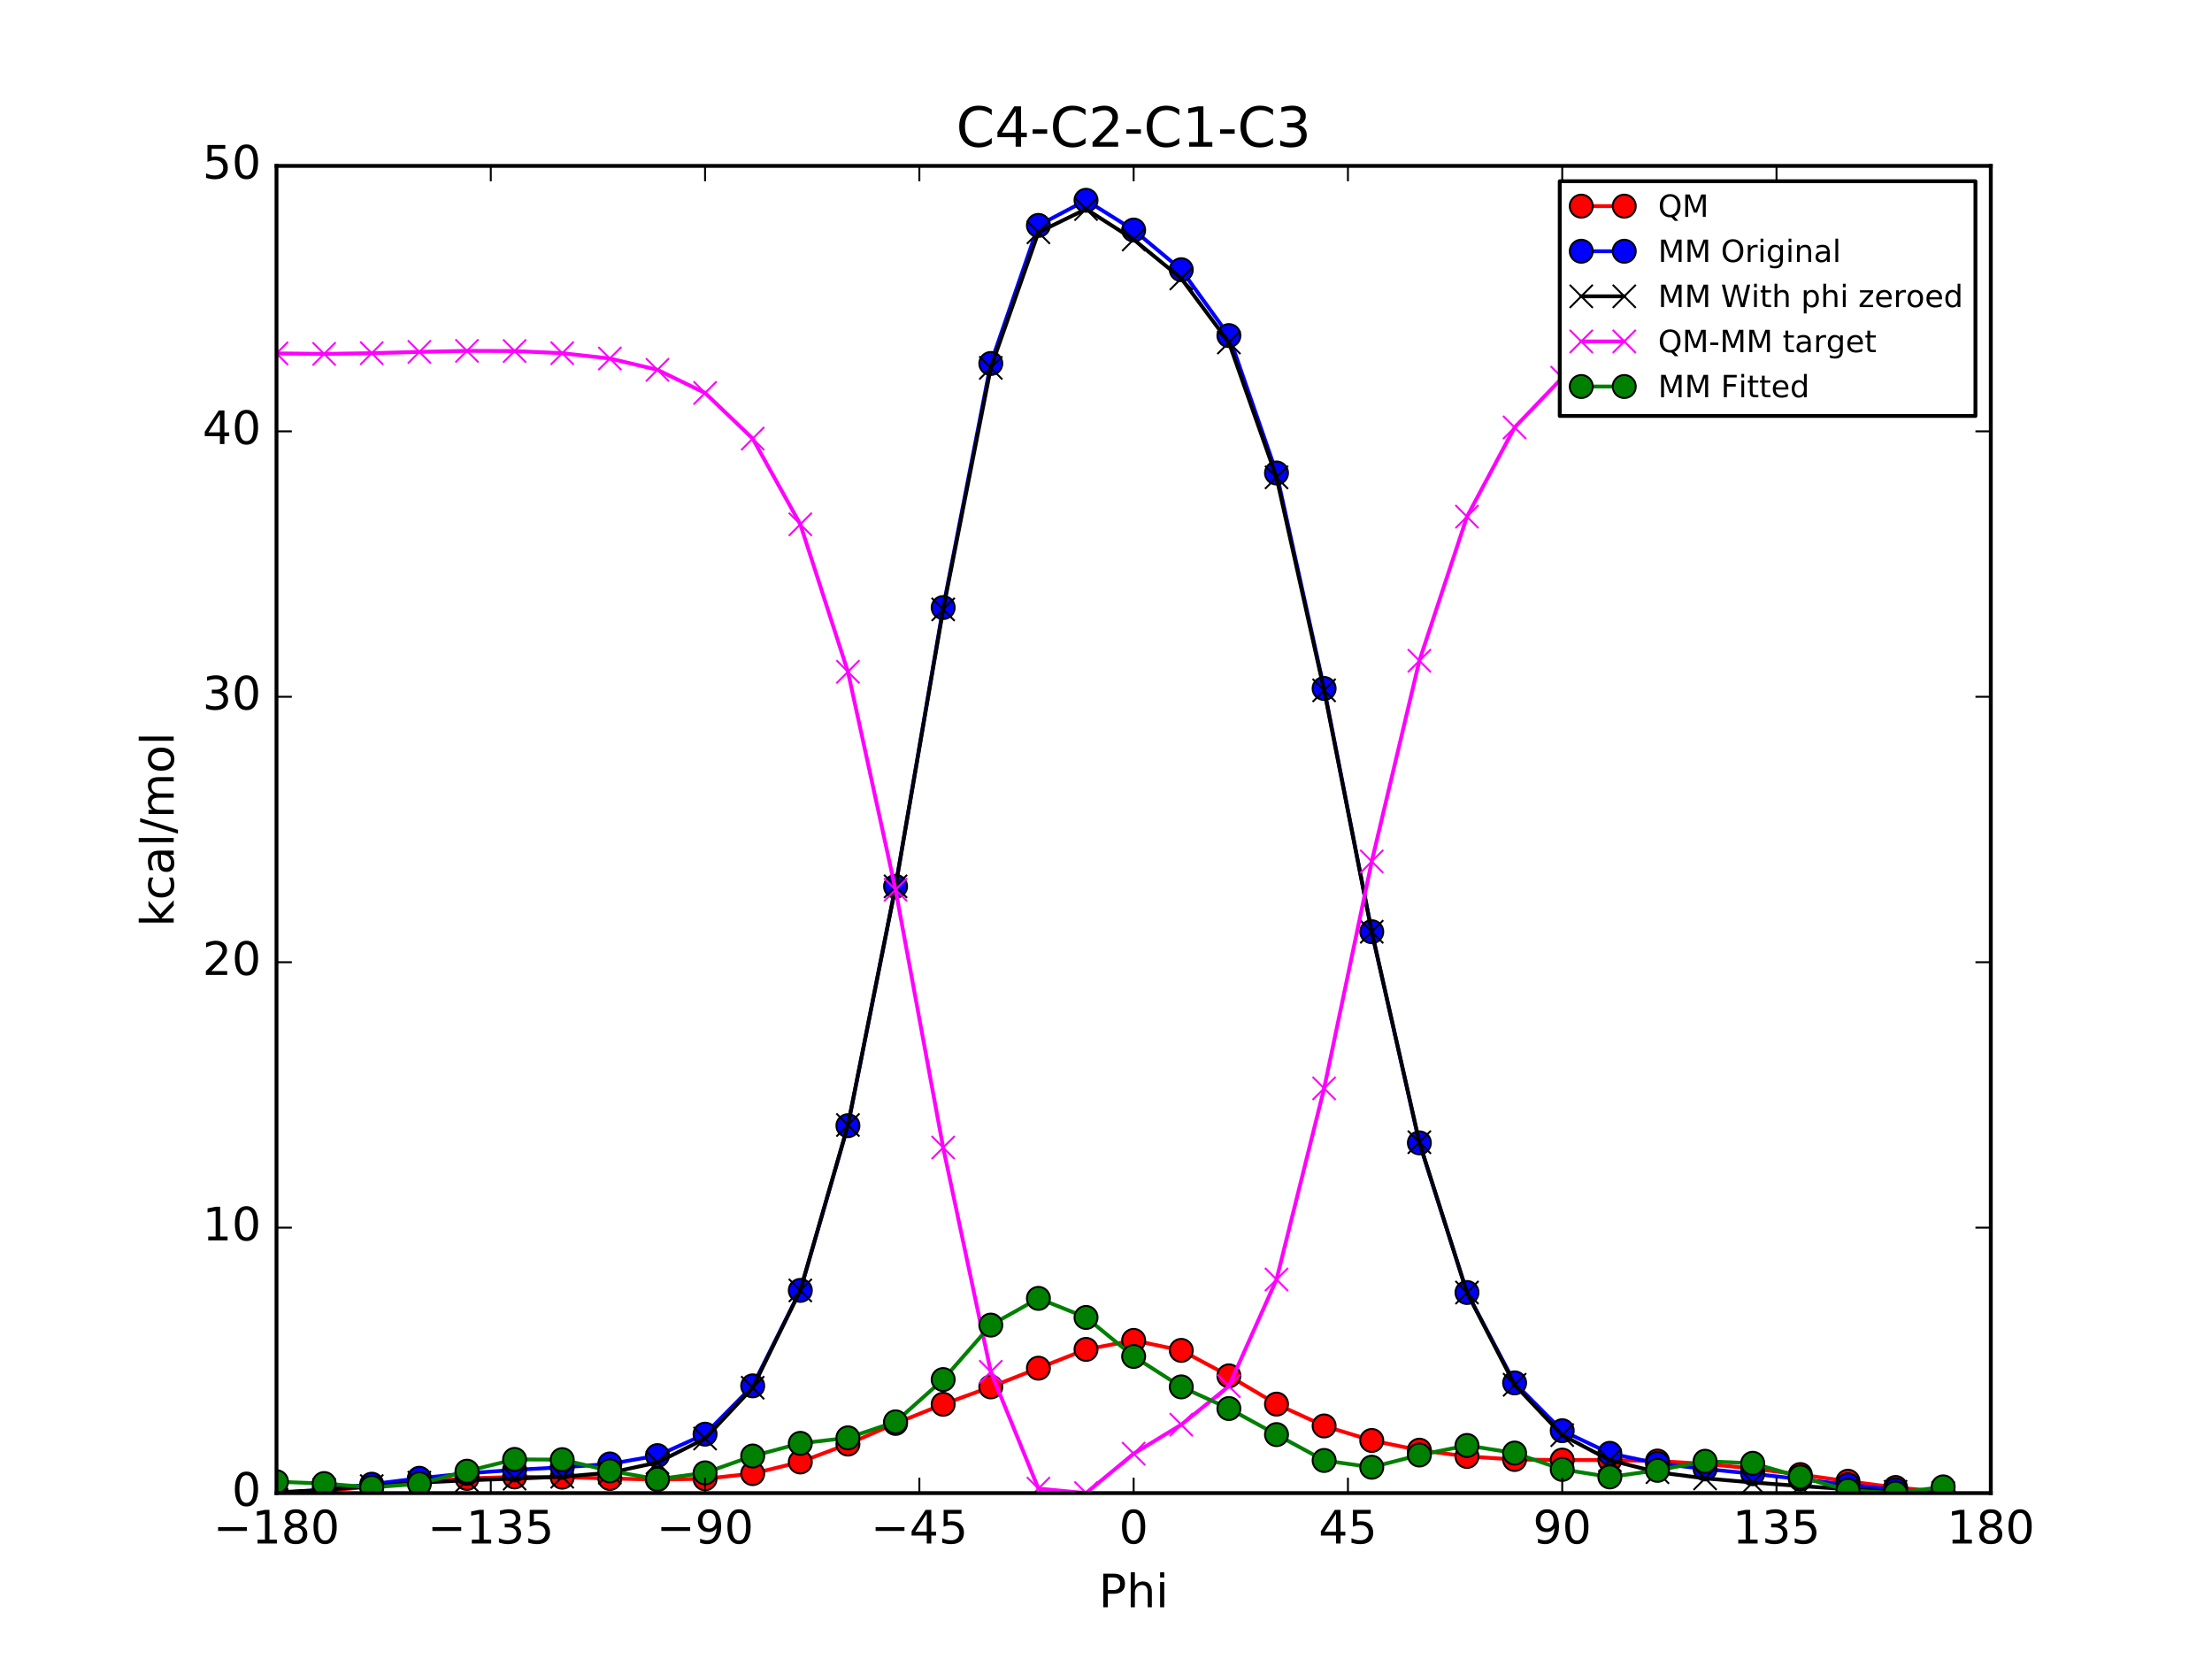 <?xml version="1.0" encoding="utf-8" standalone="no"?>
<!DOCTYPE svg PUBLIC "-//W3C//DTD SVG 1.1//EN"
  "http://www.w3.org/Graphics/SVG/1.1/DTD/svg11.dtd">
<!-- Created with matplotlib (http://matplotlib.org/) -->
<svg height="432pt" version="1.1" viewBox="0 0 576 432" width="576pt" xmlns="http://www.w3.org/2000/svg" xmlns:xlink="http://www.w3.org/1999/xlink">
 <defs>
  <style type="text/css">
*{stroke-linecap:butt;stroke-linejoin:round;stroke-miterlimit:100000;}
  </style>
 </defs>
 <g id="figure_1">
  <g id="patch_1">
   <path d="M 0 432 
L 576 432 
L 576 0 
L 0 0 
z
" style="fill:#ffffff;"/>
  </g>
  <g id="axes_1">
   <g id="patch_2">
    <path d="M 72 388.8 
L 518.4 388.8 
L 518.4 43.2 
L 72 43.2 
z
" style="fill:#ffffff;"/>
   </g>
   <g id="line2d_1">
    <path clip-path="url(#p3a2a542323)" d="M 72 388.8 
L 84.4 388.236 
L 96.8 387.087 
L 109.2 385.86 
L 121.6 384.972 
L 134 384.588 
L 146.4 384.655 
L 158.8 384.988 
L 171.2 385.282 
L 183.6 385.068 
L 196 383.722 
L 208.4 380.697 
L 220.8 376.033 
L 233.2 370.651 
L 245.6 365.666 
L 258 361.148 
L 270.4 356.272 
L 282.8 351.379 
L 295.2 349.04 
L 307.6 351.638 
L 320 358.273 
L 332.4 365.628 
L 344.8 371.315 
L 357.2 375.095 
L 369.6 377.623 
L 382 379.253 
L 394.4 380.043 
L 406.8 380.208 
L 419.2 380.198 
L 431.6 380.45 
L 444 381.185 
L 456.4 382.402 
L 468.8 383.975 
L 481.2 385.711 
L 493.6 387.335 
L 506 388.477 
" style="fill:none;stroke:#ff0000;stroke-linecap:square;"/>
    <defs>
     <path d="M 0 3 
C 0.796 3 1.559 2.684 2.121 2.121 
C 2.684 1.559 3 0.796 3 0 
C 3 -0.796 2.684 -1.559 2.121 -2.121 
C 1.559 -2.684 0.796 -3 0 -3 
C -0.796 -3 -1.559 -2.684 -2.121 -2.121 
C -2.684 -1.559 -3 -0.796 -3 0 
C -3 0.796 -2.684 1.559 -2.121 2.121 
C -1.559 2.684 -0.796 3 0 3 
z
" id="m1396e87886" style="stroke:#000000;stroke-width:0.5;"/>
    </defs>
    <g clip-path="url(#p3a2a542323)">
     <use style="fill:#ff0000;stroke:#000000;stroke-width:0.5;" x="72" xlink:href="#m1396e87886" y="388.8"/>
     <use style="fill:#ff0000;stroke:#000000;stroke-width:0.5;" x="84.4" xlink:href="#m1396e87886" y="388.236"/>
     <use style="fill:#ff0000;stroke:#000000;stroke-width:0.5;" x="96.8" xlink:href="#m1396e87886" y="387.087"/>
     <use style="fill:#ff0000;stroke:#000000;stroke-width:0.5;" x="109.2" xlink:href="#m1396e87886" y="385.86"/>
     <use style="fill:#ff0000;stroke:#000000;stroke-width:0.5;" x="121.6" xlink:href="#m1396e87886" y="384.972"/>
     <use style="fill:#ff0000;stroke:#000000;stroke-width:0.5;" x="134" xlink:href="#m1396e87886" y="384.588"/>
     <use style="fill:#ff0000;stroke:#000000;stroke-width:0.5;" x="146.4" xlink:href="#m1396e87886" y="384.655"/>
     <use style="fill:#ff0000;stroke:#000000;stroke-width:0.5;" x="158.8" xlink:href="#m1396e87886" y="384.988"/>
     <use style="fill:#ff0000;stroke:#000000;stroke-width:0.5;" x="171.2" xlink:href="#m1396e87886" y="385.282"/>
     <use style="fill:#ff0000;stroke:#000000;stroke-width:0.5;" x="183.6" xlink:href="#m1396e87886" y="385.068"/>
     <use style="fill:#ff0000;stroke:#000000;stroke-width:0.5;" x="196" xlink:href="#m1396e87886" y="383.722"/>
     <use style="fill:#ff0000;stroke:#000000;stroke-width:0.5;" x="208.4" xlink:href="#m1396e87886" y="380.697"/>
     <use style="fill:#ff0000;stroke:#000000;stroke-width:0.5;" x="220.8" xlink:href="#m1396e87886" y="376.033"/>
     <use style="fill:#ff0000;stroke:#000000;stroke-width:0.5;" x="233.2" xlink:href="#m1396e87886" y="370.651"/>
     <use style="fill:#ff0000;stroke:#000000;stroke-width:0.5;" x="245.6" xlink:href="#m1396e87886" y="365.666"/>
     <use style="fill:#ff0000;stroke:#000000;stroke-width:0.5;" x="258" xlink:href="#m1396e87886" y="361.148"/>
     <use style="fill:#ff0000;stroke:#000000;stroke-width:0.5;" x="270.4" xlink:href="#m1396e87886" y="356.272"/>
     <use style="fill:#ff0000;stroke:#000000;stroke-width:0.5;" x="282.8" xlink:href="#m1396e87886" y="351.379"/>
     <use style="fill:#ff0000;stroke:#000000;stroke-width:0.5;" x="295.2" xlink:href="#m1396e87886" y="349.04"/>
     <use style="fill:#ff0000;stroke:#000000;stroke-width:0.5;" x="307.6" xlink:href="#m1396e87886" y="351.638"/>
     <use style="fill:#ff0000;stroke:#000000;stroke-width:0.5;" x="320" xlink:href="#m1396e87886" y="358.273"/>
     <use style="fill:#ff0000;stroke:#000000;stroke-width:0.5;" x="332.4" xlink:href="#m1396e87886" y="365.628"/>
     <use style="fill:#ff0000;stroke:#000000;stroke-width:0.5;" x="344.8" xlink:href="#m1396e87886" y="371.315"/>
     <use style="fill:#ff0000;stroke:#000000;stroke-width:0.5;" x="357.2" xlink:href="#m1396e87886" y="375.095"/>
     <use style="fill:#ff0000;stroke:#000000;stroke-width:0.5;" x="369.6" xlink:href="#m1396e87886" y="377.623"/>
     <use style="fill:#ff0000;stroke:#000000;stroke-width:0.5;" x="382" xlink:href="#m1396e87886" y="379.253"/>
     <use style="fill:#ff0000;stroke:#000000;stroke-width:0.5;" x="394.4" xlink:href="#m1396e87886" y="380.043"/>
     <use style="fill:#ff0000;stroke:#000000;stroke-width:0.5;" x="406.8" xlink:href="#m1396e87886" y="380.208"/>
     <use style="fill:#ff0000;stroke:#000000;stroke-width:0.5;" x="419.2" xlink:href="#m1396e87886" y="380.198"/>
     <use style="fill:#ff0000;stroke:#000000;stroke-width:0.5;" x="431.6" xlink:href="#m1396e87886" y="380.45"/>
     <use style="fill:#ff0000;stroke:#000000;stroke-width:0.5;" x="444" xlink:href="#m1396e87886" y="381.185"/>
     <use style="fill:#ff0000;stroke:#000000;stroke-width:0.5;" x="456.4" xlink:href="#m1396e87886" y="382.402"/>
     <use style="fill:#ff0000;stroke:#000000;stroke-width:0.5;" x="468.8" xlink:href="#m1396e87886" y="383.975"/>
     <use style="fill:#ff0000;stroke:#000000;stroke-width:0.5;" x="481.2" xlink:href="#m1396e87886" y="385.711"/>
     <use style="fill:#ff0000;stroke:#000000;stroke-width:0.5;" x="493.6" xlink:href="#m1396e87886" y="387.335"/>
     <use style="fill:#ff0000;stroke:#000000;stroke-width:0.5;" x="506" xlink:href="#m1396e87886" y="388.477"/>
    </g>
   </g>
   <g id="line2d_2">
    <path clip-path="url(#p3a2a542323)" d="M 72 388.8 
L 84.4 387.929 
L 96.8 386.481 
L 109.2 384.937 
L 121.6 383.657 
L 134 382.747 
L 146.4 382.083 
L 158.8 381.209 
L 171.2 379.037 
L 183.6 373.452 
L 196 360.875 
L 208.4 336.015 
L 220.8 293.124 
L 233.2 230.808 
L 245.6 158.203 
L 258 94.65 
L 270.4 58.696 
L 282.8 52.15 
L 295.2 59.904 
L 307.6 70.232 
L 320 87.382 
L 332.4 123.162 
L 344.8 179.274 
L 357.2 242.621 
L 369.6 297.597 
L 382 336.565 
L 394.4 360.102 
L 406.8 372.556 
L 419.2 378.44 
L 431.6 381.074 
L 444 382.504 
L 456.4 383.754 
L 468.8 385.154 
L 481.2 386.64 
L 493.6 387.968 
L 506 388.793 
" style="fill:none;stroke:#0000ff;stroke-linecap:square;"/>
    <defs>
     <path d="M 0 3 
C 0.796 3 1.559 2.684 2.121 2.121 
C 2.684 1.559 3 0.796 3 0 
C 3 -0.796 2.684 -1.559 2.121 -2.121 
C 1.559 -2.684 0.796 -3 0 -3 
C -0.796 -3 -1.559 -2.684 -2.121 -2.121 
C -2.684 -1.559 -3 -0.796 -3 0 
C -3 0.796 -2.684 1.559 -2.121 2.121 
C -1.559 2.684 -0.796 3 0 3 
z
" id="meab488c920" style="stroke:#000000;stroke-width:0.5;"/>
    </defs>
    <g clip-path="url(#p3a2a542323)">
     <use style="fill:#0000ff;stroke:#000000;stroke-width:0.5;" x="72" xlink:href="#meab488c920" y="388.8"/>
     <use style="fill:#0000ff;stroke:#000000;stroke-width:0.5;" x="84.4" xlink:href="#meab488c920" y="387.929"/>
     <use style="fill:#0000ff;stroke:#000000;stroke-width:0.5;" x="96.8" xlink:href="#meab488c920" y="386.481"/>
     <use style="fill:#0000ff;stroke:#000000;stroke-width:0.5;" x="109.2" xlink:href="#meab488c920" y="384.937"/>
     <use style="fill:#0000ff;stroke:#000000;stroke-width:0.5;" x="121.6" xlink:href="#meab488c920" y="383.657"/>
     <use style="fill:#0000ff;stroke:#000000;stroke-width:0.5;" x="134" xlink:href="#meab488c920" y="382.747"/>
     <use style="fill:#0000ff;stroke:#000000;stroke-width:0.5;" x="146.4" xlink:href="#meab488c920" y="382.083"/>
     <use style="fill:#0000ff;stroke:#000000;stroke-width:0.5;" x="158.8" xlink:href="#meab488c920" y="381.209"/>
     <use style="fill:#0000ff;stroke:#000000;stroke-width:0.5;" x="171.2" xlink:href="#meab488c920" y="379.037"/>
     <use style="fill:#0000ff;stroke:#000000;stroke-width:0.5;" x="183.6" xlink:href="#meab488c920" y="373.452"/>
     <use style="fill:#0000ff;stroke:#000000;stroke-width:0.5;" x="196" xlink:href="#meab488c920" y="360.875"/>
     <use style="fill:#0000ff;stroke:#000000;stroke-width:0.5;" x="208.4" xlink:href="#meab488c920" y="336.015"/>
     <use style="fill:#0000ff;stroke:#000000;stroke-width:0.5;" x="220.8" xlink:href="#meab488c920" y="293.124"/>
     <use style="fill:#0000ff;stroke:#000000;stroke-width:0.5;" x="233.2" xlink:href="#meab488c920" y="230.808"/>
     <use style="fill:#0000ff;stroke:#000000;stroke-width:0.5;" x="245.6" xlink:href="#meab488c920" y="158.203"/>
     <use style="fill:#0000ff;stroke:#000000;stroke-width:0.5;" x="258" xlink:href="#meab488c920" y="94.65"/>
     <use style="fill:#0000ff;stroke:#000000;stroke-width:0.5;" x="270.4" xlink:href="#meab488c920" y="58.696"/>
     <use style="fill:#0000ff;stroke:#000000;stroke-width:0.5;" x="282.8" xlink:href="#meab488c920" y="52.15"/>
     <use style="fill:#0000ff;stroke:#000000;stroke-width:0.5;" x="295.2" xlink:href="#meab488c920" y="59.904"/>
     <use style="fill:#0000ff;stroke:#000000;stroke-width:0.5;" x="307.6" xlink:href="#meab488c920" y="70.232"/>
     <use style="fill:#0000ff;stroke:#000000;stroke-width:0.5;" x="320" xlink:href="#meab488c920" y="87.382"/>
     <use style="fill:#0000ff;stroke:#000000;stroke-width:0.5;" x="332.4" xlink:href="#meab488c920" y="123.162"/>
     <use style="fill:#0000ff;stroke:#000000;stroke-width:0.5;" x="344.8" xlink:href="#meab488c920" y="179.274"/>
     <use style="fill:#0000ff;stroke:#000000;stroke-width:0.5;" x="357.2" xlink:href="#meab488c920" y="242.621"/>
     <use style="fill:#0000ff;stroke:#000000;stroke-width:0.5;" x="369.6" xlink:href="#meab488c920" y="297.597"/>
     <use style="fill:#0000ff;stroke:#000000;stroke-width:0.5;" x="382" xlink:href="#meab488c920" y="336.565"/>
     <use style="fill:#0000ff;stroke:#000000;stroke-width:0.5;" x="394.4" xlink:href="#meab488c920" y="360.102"/>
     <use style="fill:#0000ff;stroke:#000000;stroke-width:0.5;" x="406.8" xlink:href="#meab488c920" y="372.556"/>
     <use style="fill:#0000ff;stroke:#000000;stroke-width:0.5;" x="419.2" xlink:href="#meab488c920" y="378.44"/>
     <use style="fill:#0000ff;stroke:#000000;stroke-width:0.5;" x="431.6" xlink:href="#meab488c920" y="381.074"/>
     <use style="fill:#0000ff;stroke:#000000;stroke-width:0.5;" x="444" xlink:href="#meab488c920" y="382.504"/>
     <use style="fill:#0000ff;stroke:#000000;stroke-width:0.5;" x="456.4" xlink:href="#meab488c920" y="383.754"/>
     <use style="fill:#0000ff;stroke:#000000;stroke-width:0.5;" x="468.8" xlink:href="#meab488c920" y="385.154"/>
     <use style="fill:#0000ff;stroke:#000000;stroke-width:0.5;" x="481.2" xlink:href="#meab488c920" y="386.64"/>
     <use style="fill:#0000ff;stroke:#000000;stroke-width:0.5;" x="493.6" xlink:href="#meab488c920" y="387.968"/>
     <use style="fill:#0000ff;stroke:#000000;stroke-width:0.5;" x="506" xlink:href="#meab488c920" y="388.793"/>
    </g>
   </g>
   <g id="line2d_3">
    <path clip-path="url(#p3a2a542323)" d="M 72 388.631 
L 84.4 387.936 
L 96.8 386.969 
L 109.2 386.081 
L 121.6 385.458 
L 134 385.028 
L 146.4 384.54 
L 158.8 383.49 
L 171.2 380.838 
L 183.6 374.596 
L 196 361.363 
L 208.4 336.022 
L 220.8 292.955 
L 233.2 230.815 
L 245.6 158.691 
L 258 95.794 
L 270.4 60.497 
L 282.8 54.432 
L 295.2 62.362 
L 307.6 72.513 
L 320 89.183 
L 332.4 124.306 
L 344.8 179.761 
L 357.2 242.628 
L 369.6 297.428 
L 382 336.572 
L 394.4 360.59 
L 406.8 373.701 
L 419.2 380.241 
L 431.6 383.356 
L 444 384.961 
L 456.4 386.036 
L 468.8 386.954 
L 481.2 387.785 
L 493.6 388.455 
L 506 388.8 
" style="fill:none;stroke:#000000;stroke-linecap:square;"/>
    <defs>
     <path d="M -3 3 
L 3 -3 
M -3 -3 
L 3 3 
" id="m57ea21e400" style="stroke:#000000;stroke-width:0.5;"/>
    </defs>
    <g clip-path="url(#p3a2a542323)">
     <use style="stroke:#000000;stroke-width:0.5;" x="72" xlink:href="#m57ea21e400" y="388.631"/>
     <use style="stroke:#000000;stroke-width:0.5;" x="84.4" xlink:href="#m57ea21e400" y="387.936"/>
     <use style="stroke:#000000;stroke-width:0.5;" x="96.8" xlink:href="#m57ea21e400" y="386.969"/>
     <use style="stroke:#000000;stroke-width:0.5;" x="109.2" xlink:href="#m57ea21e400" y="386.081"/>
     <use style="stroke:#000000;stroke-width:0.5;" x="121.6" xlink:href="#m57ea21e400" y="385.458"/>
     <use style="stroke:#000000;stroke-width:0.5;" x="134" xlink:href="#m57ea21e400" y="385.028"/>
     <use style="stroke:#000000;stroke-width:0.5;" x="146.4" xlink:href="#m57ea21e400" y="384.54"/>
     <use style="stroke:#000000;stroke-width:0.5;" x="158.8" xlink:href="#m57ea21e400" y="383.49"/>
     <use style="stroke:#000000;stroke-width:0.5;" x="171.2" xlink:href="#m57ea21e400" y="380.838"/>
     <use style="stroke:#000000;stroke-width:0.5;" x="183.6" xlink:href="#m57ea21e400" y="374.596"/>
     <use style="stroke:#000000;stroke-width:0.5;" x="196" xlink:href="#m57ea21e400" y="361.363"/>
     <use style="stroke:#000000;stroke-width:0.5;" x="208.4" xlink:href="#m57ea21e400" y="336.022"/>
     <use style="stroke:#000000;stroke-width:0.5;" x="220.8" xlink:href="#m57ea21e400" y="292.955"/>
     <use style="stroke:#000000;stroke-width:0.5;" x="233.2" xlink:href="#m57ea21e400" y="230.815"/>
     <use style="stroke:#000000;stroke-width:0.5;" x="245.6" xlink:href="#m57ea21e400" y="158.691"/>
     <use style="stroke:#000000;stroke-width:0.5;" x="258" xlink:href="#m57ea21e400" y="95.794"/>
     <use style="stroke:#000000;stroke-width:0.5;" x="270.4" xlink:href="#m57ea21e400" y="60.497"/>
     <use style="stroke:#000000;stroke-width:0.5;" x="282.8" xlink:href="#m57ea21e400" y="54.432"/>
     <use style="stroke:#000000;stroke-width:0.5;" x="295.2" xlink:href="#m57ea21e400" y="62.362"/>
     <use style="stroke:#000000;stroke-width:0.5;" x="307.6" xlink:href="#m57ea21e400" y="72.513"/>
     <use style="stroke:#000000;stroke-width:0.5;" x="320" xlink:href="#m57ea21e400" y="89.183"/>
     <use style="stroke:#000000;stroke-width:0.5;" x="332.4" xlink:href="#m57ea21e400" y="124.306"/>
     <use style="stroke:#000000;stroke-width:0.5;" x="344.8" xlink:href="#m57ea21e400" y="179.761"/>
     <use style="stroke:#000000;stroke-width:0.5;" x="357.2" xlink:href="#m57ea21e400" y="242.628"/>
     <use style="stroke:#000000;stroke-width:0.5;" x="369.6" xlink:href="#m57ea21e400" y="297.428"/>
     <use style="stroke:#000000;stroke-width:0.5;" x="382" xlink:href="#m57ea21e400" y="336.572"/>
     <use style="stroke:#000000;stroke-width:0.5;" x="394.4" xlink:href="#m57ea21e400" y="360.59"/>
     <use style="stroke:#000000;stroke-width:0.5;" x="406.8" xlink:href="#m57ea21e400" y="373.701"/>
     <use style="stroke:#000000;stroke-width:0.5;" x="419.2" xlink:href="#m57ea21e400" y="380.241"/>
     <use style="stroke:#000000;stroke-width:0.5;" x="431.6" xlink:href="#m57ea21e400" y="383.356"/>
     <use style="stroke:#000000;stroke-width:0.5;" x="444" xlink:href="#m57ea21e400" y="384.961"/>
     <use style="stroke:#000000;stroke-width:0.5;" x="456.4" xlink:href="#m57ea21e400" y="386.036"/>
     <use style="stroke:#000000;stroke-width:0.5;" x="468.8" xlink:href="#m57ea21e400" y="386.954"/>
     <use style="stroke:#000000;stroke-width:0.5;" x="481.2" xlink:href="#m57ea21e400" y="387.785"/>
     <use style="stroke:#000000;stroke-width:0.5;" x="493.6" xlink:href="#m57ea21e400" y="388.455"/>
     <use style="stroke:#000000;stroke-width:0.5;" x="506" xlink:href="#m57ea21e400" y="388.8"/>
    </g>
   </g>
   <g id="line2d_4">
    <path clip-path="url(#p3a2a542323)" d="M 72 92.023 
L 84.4 92.154 
L 96.8 91.972 
L 109.2 91.632 
L 121.6 91.367 
L 134 91.413 
L 146.4 91.968 
L 158.8 93.351 
L 171.2 96.298 
L 183.6 102.326 
L 196 114.213 
L 208.4 136.528 
L 220.8 174.931 
L 233.2 231.689 
L 245.6 298.829 
L 258 357.207 
L 270.4 387.628 
L 282.8 388.8 
L 295.2 378.531 
L 307.6 370.979 
L 320 360.943 
L 332.4 333.175 
L 344.8 283.408 
L 357.2 224.321 
L 369.6 172.049 
L 382 134.535 
L 394.4 111.306 
L 406.8 98.361 
L 419.2 91.811 
L 431.6 88.948 
L 444 88.077 
L 456.4 88.22 
L 468.8 88.874 
L 481.2 89.78 
L 493.6 90.733 
L 506 91.53 
" style="fill:none;stroke:#ff00ff;stroke-linecap:square;"/>
    <defs>
     <path d="M -3 3 
L 3 -3 
M -3 -3 
L 3 3 
" id="m6255ce4186" style="stroke:#ff00ff;stroke-width:0.5;"/>
    </defs>
    <g clip-path="url(#p3a2a542323)">
     <use style="fill:#ff00ff;stroke:#ff00ff;stroke-width:0.5;" x="72" xlink:href="#m6255ce4186" y="92.023"/>
     <use style="fill:#ff00ff;stroke:#ff00ff;stroke-width:0.5;" x="84.4" xlink:href="#m6255ce4186" y="92.154"/>
     <use style="fill:#ff00ff;stroke:#ff00ff;stroke-width:0.5;" x="96.8" xlink:href="#m6255ce4186" y="91.972"/>
     <use style="fill:#ff00ff;stroke:#ff00ff;stroke-width:0.5;" x="109.2" xlink:href="#m6255ce4186" y="91.632"/>
     <use style="fill:#ff00ff;stroke:#ff00ff;stroke-width:0.5;" x="121.6" xlink:href="#m6255ce4186" y="91.367"/>
     <use style="fill:#ff00ff;stroke:#ff00ff;stroke-width:0.5;" x="134" xlink:href="#m6255ce4186" y="91.413"/>
     <use style="fill:#ff00ff;stroke:#ff00ff;stroke-width:0.5;" x="146.4" xlink:href="#m6255ce4186" y="91.968"/>
     <use style="fill:#ff00ff;stroke:#ff00ff;stroke-width:0.5;" x="158.8" xlink:href="#m6255ce4186" y="93.351"/>
     <use style="fill:#ff00ff;stroke:#ff00ff;stroke-width:0.5;" x="171.2" xlink:href="#m6255ce4186" y="96.298"/>
     <use style="fill:#ff00ff;stroke:#ff00ff;stroke-width:0.5;" x="183.6" xlink:href="#m6255ce4186" y="102.326"/>
     <use style="fill:#ff00ff;stroke:#ff00ff;stroke-width:0.5;" x="196" xlink:href="#m6255ce4186" y="114.213"/>
     <use style="fill:#ff00ff;stroke:#ff00ff;stroke-width:0.5;" x="208.4" xlink:href="#m6255ce4186" y="136.528"/>
     <use style="fill:#ff00ff;stroke:#ff00ff;stroke-width:0.5;" x="220.8" xlink:href="#m6255ce4186" y="174.931"/>
     <use style="fill:#ff00ff;stroke:#ff00ff;stroke-width:0.5;" x="233.2" xlink:href="#m6255ce4186" y="231.689"/>
     <use style="fill:#ff00ff;stroke:#ff00ff;stroke-width:0.5;" x="245.6" xlink:href="#m6255ce4186" y="298.829"/>
     <use style="fill:#ff00ff;stroke:#ff00ff;stroke-width:0.5;" x="258" xlink:href="#m6255ce4186" y="357.207"/>
     <use style="fill:#ff00ff;stroke:#ff00ff;stroke-width:0.5;" x="270.4" xlink:href="#m6255ce4186" y="387.628"/>
     <use style="fill:#ff00ff;stroke:#ff00ff;stroke-width:0.5;" x="282.8" xlink:href="#m6255ce4186" y="388.8"/>
     <use style="fill:#ff00ff;stroke:#ff00ff;stroke-width:0.5;" x="295.2" xlink:href="#m6255ce4186" y="378.531"/>
     <use style="fill:#ff00ff;stroke:#ff00ff;stroke-width:0.5;" x="307.6" xlink:href="#m6255ce4186" y="370.979"/>
     <use style="fill:#ff00ff;stroke:#ff00ff;stroke-width:0.5;" x="320" xlink:href="#m6255ce4186" y="360.943"/>
     <use style="fill:#ff00ff;stroke:#ff00ff;stroke-width:0.5;" x="332.4" xlink:href="#m6255ce4186" y="333.175"/>
     <use style="fill:#ff00ff;stroke:#ff00ff;stroke-width:0.5;" x="344.8" xlink:href="#m6255ce4186" y="283.408"/>
     <use style="fill:#ff00ff;stroke:#ff00ff;stroke-width:0.5;" x="357.2" xlink:href="#m6255ce4186" y="224.321"/>
     <use style="fill:#ff00ff;stroke:#ff00ff;stroke-width:0.5;" x="369.6" xlink:href="#m6255ce4186" y="172.049"/>
     <use style="fill:#ff00ff;stroke:#ff00ff;stroke-width:0.5;" x="382" xlink:href="#m6255ce4186" y="134.535"/>
     <use style="fill:#ff00ff;stroke:#ff00ff;stroke-width:0.5;" x="394.4" xlink:href="#m6255ce4186" y="111.306"/>
     <use style="fill:#ff00ff;stroke:#ff00ff;stroke-width:0.5;" x="406.8" xlink:href="#m6255ce4186" y="98.361"/>
     <use style="fill:#ff00ff;stroke:#ff00ff;stroke-width:0.5;" x="419.2" xlink:href="#m6255ce4186" y="91.811"/>
     <use style="fill:#ff00ff;stroke:#ff00ff;stroke-width:0.5;" x="431.6" xlink:href="#m6255ce4186" y="88.948"/>
     <use style="fill:#ff00ff;stroke:#ff00ff;stroke-width:0.5;" x="444" xlink:href="#m6255ce4186" y="88.077"/>
     <use style="fill:#ff00ff;stroke:#ff00ff;stroke-width:0.5;" x="456.4" xlink:href="#m6255ce4186" y="88.22"/>
     <use style="fill:#ff00ff;stroke:#ff00ff;stroke-width:0.5;" x="468.8" xlink:href="#m6255ce4186" y="88.874"/>
     <use style="fill:#ff00ff;stroke:#ff00ff;stroke-width:0.5;" x="481.2" xlink:href="#m6255ce4186" y="89.78"/>
     <use style="fill:#ff00ff;stroke:#ff00ff;stroke-width:0.5;" x="493.6" xlink:href="#m6255ce4186" y="90.733"/>
     <use style="fill:#ff00ff;stroke:#ff00ff;stroke-width:0.5;" x="506" xlink:href="#m6255ce4186" y="91.53"/>
    </g>
   </g>
   <g id="line2d_5">
    <path clip-path="url(#p3a2a542323)" d="M 72 385.835 
L 84.4 386.314 
L 96.8 387.314 
L 109.2 386.38 
L 121.6 383.095 
L 134 380.028 
L 146.4 380.087 
L 158.8 383.009 
L 171.2 385.182 
L 183.6 383.523 
L 196 379.141 
L 208.4 375.847 
L 220.8 374.41 
L 233.2 370.25 
L 245.6 359.229 
L 258 345.052 
L 270.4 338.094 
L 282.8 343.061 
L 295.2 353.213 
L 307.6 361.142 
L 320 366.78 
L 332.4 373.564 
L 344.8 380.3 
L 357.2 382.063 
L 369.6 378.883 
L 382 376.396 
L 394.4 378.369 
L 406.8 382.628 
L 419.2 384.586 
L 431.6 382.874 
L 444 380.508 
L 456.4 381.035 
L 468.8 384.591 
L 481.2 388.083 
L 493.6 388.8 
L 506 387.178 
" style="fill:none;stroke:#008000;stroke-linecap:square;"/>
    <defs>
     <path d="M 0 3 
C 0.796 3 1.559 2.684 2.121 2.121 
C 2.684 1.559 3 0.796 3 0 
C 3 -0.796 2.684 -1.559 2.121 -2.121 
C 1.559 -2.684 0.796 -3 0 -3 
C -0.796 -3 -1.559 -2.684 -2.121 -2.121 
C -2.684 -1.559 -3 -0.796 -3 0 
C -3 0.796 -2.684 1.559 -2.121 2.121 
C -1.559 2.684 -0.796 3 0 3 
z
" id="m7e59b784b3" style="stroke:#000000;stroke-width:0.5;"/>
    </defs>
    <g clip-path="url(#p3a2a542323)">
     <use style="fill:#008000;stroke:#000000;stroke-width:0.5;" x="72" xlink:href="#m7e59b784b3" y="385.835"/>
     <use style="fill:#008000;stroke:#000000;stroke-width:0.5;" x="84.4" xlink:href="#m7e59b784b3" y="386.314"/>
     <use style="fill:#008000;stroke:#000000;stroke-width:0.5;" x="96.8" xlink:href="#m7e59b784b3" y="387.314"/>
     <use style="fill:#008000;stroke:#000000;stroke-width:0.5;" x="109.2" xlink:href="#m7e59b784b3" y="386.38"/>
     <use style="fill:#008000;stroke:#000000;stroke-width:0.5;" x="121.6" xlink:href="#m7e59b784b3" y="383.095"/>
     <use style="fill:#008000;stroke:#000000;stroke-width:0.5;" x="134" xlink:href="#m7e59b784b3" y="380.028"/>
     <use style="fill:#008000;stroke:#000000;stroke-width:0.5;" x="146.4" xlink:href="#m7e59b784b3" y="380.087"/>
     <use style="fill:#008000;stroke:#000000;stroke-width:0.5;" x="158.8" xlink:href="#m7e59b784b3" y="383.009"/>
     <use style="fill:#008000;stroke:#000000;stroke-width:0.5;" x="171.2" xlink:href="#m7e59b784b3" y="385.182"/>
     <use style="fill:#008000;stroke:#000000;stroke-width:0.5;" x="183.6" xlink:href="#m7e59b784b3" y="383.523"/>
     <use style="fill:#008000;stroke:#000000;stroke-width:0.5;" x="196" xlink:href="#m7e59b784b3" y="379.141"/>
     <use style="fill:#008000;stroke:#000000;stroke-width:0.5;" x="208.4" xlink:href="#m7e59b784b3" y="375.847"/>
     <use style="fill:#008000;stroke:#000000;stroke-width:0.5;" x="220.8" xlink:href="#m7e59b784b3" y="374.41"/>
     <use style="fill:#008000;stroke:#000000;stroke-width:0.5;" x="233.2" xlink:href="#m7e59b784b3" y="370.25"/>
     <use style="fill:#008000;stroke:#000000;stroke-width:0.5;" x="245.6" xlink:href="#m7e59b784b3" y="359.229"/>
     <use style="fill:#008000;stroke:#000000;stroke-width:0.5;" x="258" xlink:href="#m7e59b784b3" y="345.052"/>
     <use style="fill:#008000;stroke:#000000;stroke-width:0.5;" x="270.4" xlink:href="#m7e59b784b3" y="338.094"/>
     <use style="fill:#008000;stroke:#000000;stroke-width:0.5;" x="282.8" xlink:href="#m7e59b784b3" y="343.061"/>
     <use style="fill:#008000;stroke:#000000;stroke-width:0.5;" x="295.2" xlink:href="#m7e59b784b3" y="353.213"/>
     <use style="fill:#008000;stroke:#000000;stroke-width:0.5;" x="307.6" xlink:href="#m7e59b784b3" y="361.142"/>
     <use style="fill:#008000;stroke:#000000;stroke-width:0.5;" x="320" xlink:href="#m7e59b784b3" y="366.78"/>
     <use style="fill:#008000;stroke:#000000;stroke-width:0.5;" x="332.4" xlink:href="#m7e59b784b3" y="373.564"/>
     <use style="fill:#008000;stroke:#000000;stroke-width:0.5;" x="344.8" xlink:href="#m7e59b784b3" y="380.3"/>
     <use style="fill:#008000;stroke:#000000;stroke-width:0.5;" x="357.2" xlink:href="#m7e59b784b3" y="382.063"/>
     <use style="fill:#008000;stroke:#000000;stroke-width:0.5;" x="369.6" xlink:href="#m7e59b784b3" y="378.883"/>
     <use style="fill:#008000;stroke:#000000;stroke-width:0.5;" x="382" xlink:href="#m7e59b784b3" y="376.396"/>
     <use style="fill:#008000;stroke:#000000;stroke-width:0.5;" x="394.4" xlink:href="#m7e59b784b3" y="378.369"/>
     <use style="fill:#008000;stroke:#000000;stroke-width:0.5;" x="406.8" xlink:href="#m7e59b784b3" y="382.628"/>
     <use style="fill:#008000;stroke:#000000;stroke-width:0.5;" x="419.2" xlink:href="#m7e59b784b3" y="384.586"/>
     <use style="fill:#008000;stroke:#000000;stroke-width:0.5;" x="431.6" xlink:href="#m7e59b784b3" y="382.874"/>
     <use style="fill:#008000;stroke:#000000;stroke-width:0.5;" x="444" xlink:href="#m7e59b784b3" y="380.508"/>
     <use style="fill:#008000;stroke:#000000;stroke-width:0.5;" x="456.4" xlink:href="#m7e59b784b3" y="381.035"/>
     <use style="fill:#008000;stroke:#000000;stroke-width:0.5;" x="468.8" xlink:href="#m7e59b784b3" y="384.591"/>
     <use style="fill:#008000;stroke:#000000;stroke-width:0.5;" x="481.2" xlink:href="#m7e59b784b3" y="388.083"/>
     <use style="fill:#008000;stroke:#000000;stroke-width:0.5;" x="493.6" xlink:href="#m7e59b784b3" y="388.8"/>
     <use style="fill:#008000;stroke:#000000;stroke-width:0.5;" x="506" xlink:href="#m7e59b784b3" y="387.178"/>
    </g>
   </g>
   <g id="patch_3">
    <path d="M 72 388.8 
L 518.4 388.8 
" style="fill:none;stroke:#000000;stroke-linecap:square;stroke-linejoin:miter;"/>
   </g>
   <g id="patch_4">
    <path d="M 72 388.8 
L 72 43.2 
" style="fill:none;stroke:#000000;stroke-linecap:square;stroke-linejoin:miter;"/>
   </g>
   <g id="patch_5">
    <path d="M 518.4 388.8 
L 518.4 43.2 
" style="fill:none;stroke:#000000;stroke-linecap:square;stroke-linejoin:miter;"/>
   </g>
   <g id="patch_6">
    <path d="M 72 43.2 
L 518.4 43.2 
" style="fill:none;stroke:#000000;stroke-linecap:square;stroke-linejoin:miter;"/>
   </g>
   <g id="matplotlib.axis_1">
    <g id="xtick_1">
     <g id="line2d_6">
      <defs>
       <path d="M 0 0 
L 0 -4 
" id="m7d9ff181b6" style="stroke:#000000;stroke-width:0.5;"/>
      </defs>
      <g>
       <use style="stroke:#000000;stroke-width:0.5;" x="72.0" xlink:href="#m7d9ff181b6" y="388.8"/>
      </g>
     </g>
     <g id="line2d_7">
      <defs>
       <path d="M 0 0 
L 0 4 
" id="m7f2b752306" style="stroke:#000000;stroke-width:0.5;"/>
      </defs>
      <g>
       <use style="stroke:#000000;stroke-width:0.5;" x="72.0" xlink:href="#m7f2b752306" y="43.2"/>
      </g>
     </g>
     <g id="text_1">
      <!-- −180 -->
      <defs>
       <path d="M 10.594 35.5 
L 73.188 35.5 
L 73.188 27.203 
L 10.594 27.203 
z
" id="BitstreamVeraSans-Roman-2212"/>
       <path d="M 12.406 8.297 
L 28.516 8.297 
L 28.516 63.922 
L 10.984 60.406 
L 10.984 69.391 
L 28.422 72.906 
L 38.281 72.906 
L 38.281 8.297 
L 54.391 8.297 
L 54.391 0 
L 12.406 0 
z
" id="BitstreamVeraSans-Roman-31"/>
       <path d="M 31.781 66.406 
Q 24.172 66.406 20.328 58.906 
Q 16.5 51.422 16.5 36.375 
Q 16.5 21.391 20.328 13.891 
Q 24.172 6.391 31.781 6.391 
Q 39.453 6.391 43.281 13.891 
Q 47.125 21.391 47.125 36.375 
Q 47.125 51.422 43.281 58.906 
Q 39.453 66.406 31.781 66.406 
M 31.781 74.219 
Q 44.047 74.219 50.516 64.516 
Q 56.984 54.828 56.984 36.375 
Q 56.984 17.969 50.516 8.266 
Q 44.047 -1.422 31.781 -1.422 
Q 19.531 -1.422 13.062 8.266 
Q 6.594 17.969 6.594 36.375 
Q 6.594 54.828 13.062 64.516 
Q 19.531 74.219 31.781 74.219 
" id="BitstreamVeraSans-Roman-30"/>
       <path d="M 31.781 34.625 
Q 24.75 34.625 20.719 30.859 
Q 16.703 27.094 16.703 20.516 
Q 16.703 13.922 20.719 10.156 
Q 24.75 6.391 31.781 6.391 
Q 38.812 6.391 42.859 10.172 
Q 46.922 13.969 46.922 20.516 
Q 46.922 27.094 42.891 30.859 
Q 38.875 34.625 31.781 34.625 
M 21.922 38.812 
Q 15.578 40.375 12.031 44.719 
Q 8.5 49.078 8.5 55.328 
Q 8.5 64.062 14.719 69.141 
Q 20.953 74.219 31.781 74.219 
Q 42.672 74.219 48.875 69.141 
Q 55.078 64.062 55.078 55.328 
Q 55.078 49.078 51.531 44.719 
Q 48 40.375 41.703 38.812 
Q 48.828 37.156 52.797 32.312 
Q 56.781 27.484 56.781 20.516 
Q 56.781 9.906 50.312 4.234 
Q 43.844 -1.422 31.781 -1.422 
Q 19.734 -1.422 13.25 4.234 
Q 6.781 9.906 6.781 20.516 
Q 6.781 27.484 10.781 32.312 
Q 14.797 37.156 21.922 38.812 
M 18.312 54.391 
Q 18.312 48.734 21.844 45.562 
Q 25.391 42.391 31.781 42.391 
Q 38.141 42.391 41.719 45.562 
Q 45.312 48.734 45.312 54.391 
Q 45.312 60.062 41.719 63.234 
Q 38.141 66.406 31.781 66.406 
Q 25.391 66.406 21.844 63.234 
Q 18.312 60.062 18.312 54.391 
" id="BitstreamVeraSans-Roman-38"/>
      </defs>
      <g transform="translate(55.52 401.918)scale(0.12 -0.12)">
       <use xlink:href="#BitstreamVeraSans-Roman-2212"/>
       <use x="83.789" xlink:href="#BitstreamVeraSans-Roman-31"/>
       <use x="147.412" xlink:href="#BitstreamVeraSans-Roman-38"/>
       <use x="211.035" xlink:href="#BitstreamVeraSans-Roman-30"/>
      </g>
     </g>
    </g>
    <g id="xtick_2">
     <g id="line2d_8">
      <g>
       <use style="stroke:#000000;stroke-width:0.5;" x="127.8" xlink:href="#m7d9ff181b6" y="388.8"/>
      </g>
     </g>
     <g id="line2d_9">
      <g>
       <use style="stroke:#000000;stroke-width:0.5;" x="127.8" xlink:href="#m7f2b752306" y="43.2"/>
      </g>
     </g>
     <g id="text_2">
      <!-- −135 -->
      <defs>
       <path d="M 10.797 72.906 
L 49.516 72.906 
L 49.516 64.594 
L 19.828 64.594 
L 19.828 46.734 
Q 21.969 47.469 24.109 47.828 
Q 26.266 48.188 28.422 48.188 
Q 40.625 48.188 47.75 41.5 
Q 54.891 34.812 54.891 23.391 
Q 54.891 11.625 47.562 5.094 
Q 40.234 -1.422 26.906 -1.422 
Q 22.312 -1.422 17.547 -0.641 
Q 12.797 0.141 7.719 1.703 
L 7.719 11.625 
Q 12.109 9.234 16.797 8.062 
Q 21.484 6.891 26.703 6.891 
Q 35.156 6.891 40.078 11.328 
Q 45.016 15.766 45.016 23.391 
Q 45.016 31 40.078 35.438 
Q 35.156 39.891 26.703 39.891 
Q 22.75 39.891 18.812 39.016 
Q 14.891 38.141 10.797 36.281 
z
" id="BitstreamVeraSans-Roman-35"/>
       <path d="M 40.578 39.312 
Q 47.656 37.797 51.625 33 
Q 55.609 28.219 55.609 21.188 
Q 55.609 10.406 48.188 4.484 
Q 40.766 -1.422 27.094 -1.422 
Q 22.516 -1.422 17.656 -0.516 
Q 12.797 0.391 7.625 2.203 
L 7.625 11.719 
Q 11.719 9.328 16.594 8.109 
Q 21.484 6.891 26.812 6.891 
Q 36.078 6.891 40.938 10.547 
Q 45.797 14.203 45.797 21.188 
Q 45.797 27.641 41.281 31.266 
Q 36.766 34.906 28.719 34.906 
L 20.219 34.906 
L 20.219 43.016 
L 29.109 43.016 
Q 36.375 43.016 40.234 45.922 
Q 44.094 48.828 44.094 54.297 
Q 44.094 59.906 40.109 62.906 
Q 36.141 65.922 28.719 65.922 
Q 24.656 65.922 20.016 65.031 
Q 15.375 64.156 9.812 62.312 
L 9.812 71.094 
Q 15.438 72.656 20.344 73.438 
Q 25.25 74.219 29.594 74.219 
Q 40.828 74.219 47.359 69.109 
Q 53.906 64.016 53.906 55.328 
Q 53.906 49.266 50.438 45.094 
Q 46.969 40.922 40.578 39.312 
" id="BitstreamVeraSans-Roman-33"/>
      </defs>
      <g transform="translate(111.32 401.918)scale(0.12 -0.12)">
       <use xlink:href="#BitstreamVeraSans-Roman-2212"/>
       <use x="83.789" xlink:href="#BitstreamVeraSans-Roman-31"/>
       <use x="147.412" xlink:href="#BitstreamVeraSans-Roman-33"/>
       <use x="211.035" xlink:href="#BitstreamVeraSans-Roman-35"/>
      </g>
     </g>
    </g>
    <g id="xtick_3">
     <g id="line2d_10">
      <g>
       <use style="stroke:#000000;stroke-width:0.5;" x="183.6" xlink:href="#m7d9ff181b6" y="388.8"/>
      </g>
     </g>
     <g id="line2d_11">
      <g>
       <use style="stroke:#000000;stroke-width:0.5;" x="183.6" xlink:href="#m7f2b752306" y="43.2"/>
      </g>
     </g>
     <g id="text_3">
      <!-- −90 -->
      <defs>
       <path d="M 10.984 1.516 
L 10.984 10.5 
Q 14.703 8.734 18.5 7.812 
Q 22.312 6.891 25.984 6.891 
Q 35.75 6.891 40.891 13.453 
Q 46.047 20.016 46.781 33.406 
Q 43.953 29.203 39.594 26.953 
Q 35.25 24.703 29.984 24.703 
Q 19.047 24.703 12.672 31.312 
Q 6.297 37.938 6.297 49.422 
Q 6.297 60.641 12.938 67.422 
Q 19.578 74.219 30.609 74.219 
Q 43.266 74.219 49.922 64.516 
Q 56.594 54.828 56.594 36.375 
Q 56.594 19.141 48.406 8.859 
Q 40.234 -1.422 26.422 -1.422 
Q 22.703 -1.422 18.891 -0.688 
Q 15.094 0.047 10.984 1.516 
M 30.609 32.422 
Q 37.25 32.422 41.125 36.953 
Q 45.016 41.5 45.016 49.422 
Q 45.016 57.281 41.125 61.844 
Q 37.25 66.406 30.609 66.406 
Q 23.969 66.406 20.094 61.844 
Q 16.219 57.281 16.219 49.422 
Q 16.219 41.5 20.094 36.953 
Q 23.969 32.422 30.609 32.422 
" id="BitstreamVeraSans-Roman-39"/>
      </defs>
      <g transform="translate(170.937 401.918)scale(0.12 -0.12)">
       <use xlink:href="#BitstreamVeraSans-Roman-2212"/>
       <use x="83.789" xlink:href="#BitstreamVeraSans-Roman-39"/>
       <use x="147.412" xlink:href="#BitstreamVeraSans-Roman-30"/>
      </g>
     </g>
    </g>
    <g id="xtick_4">
     <g id="line2d_12">
      <g>
       <use style="stroke:#000000;stroke-width:0.5;" x="239.4" xlink:href="#m7d9ff181b6" y="388.8"/>
      </g>
     </g>
     <g id="line2d_13">
      <g>
       <use style="stroke:#000000;stroke-width:0.5;" x="239.4" xlink:href="#m7f2b752306" y="43.2"/>
      </g>
     </g>
     <g id="text_4">
      <!-- −45 -->
      <defs>
       <path d="M 37.797 64.312 
L 12.891 25.391 
L 37.797 25.391 
z
M 35.203 72.906 
L 47.609 72.906 
L 47.609 25.391 
L 58.016 25.391 
L 58.016 17.188 
L 47.609 17.188 
L 47.609 0 
L 37.797 0 
L 37.797 17.188 
L 4.891 17.188 
L 4.891 26.703 
z
" id="BitstreamVeraSans-Roman-34"/>
      </defs>
      <g transform="translate(226.737 401.918)scale(0.12 -0.12)">
       <use xlink:href="#BitstreamVeraSans-Roman-2212"/>
       <use x="83.789" xlink:href="#BitstreamVeraSans-Roman-34"/>
       <use x="147.412" xlink:href="#BitstreamVeraSans-Roman-35"/>
      </g>
     </g>
    </g>
    <g id="xtick_5">
     <g id="line2d_14">
      <g>
       <use style="stroke:#000000;stroke-width:0.5;" x="295.2" xlink:href="#m7d9ff181b6" y="388.8"/>
      </g>
     </g>
     <g id="line2d_15">
      <g>
       <use style="stroke:#000000;stroke-width:0.5;" x="295.2" xlink:href="#m7f2b752306" y="43.2"/>
      </g>
     </g>
     <g id="text_5">
      <!-- 0 -->
      <g transform="translate(291.382 401.918)scale(0.12 -0.12)">
       <use xlink:href="#BitstreamVeraSans-Roman-30"/>
      </g>
     </g>
    </g>
    <g id="xtick_6">
     <g id="line2d_16">
      <g>
       <use style="stroke:#000000;stroke-width:0.5;" x="351.0" xlink:href="#m7d9ff181b6" y="388.8"/>
      </g>
     </g>
     <g id="line2d_17">
      <g>
       <use style="stroke:#000000;stroke-width:0.5;" x="351.0" xlink:href="#m7f2b752306" y="43.2"/>
      </g>
     </g>
     <g id="text_6">
      <!-- 45 -->
      <g transform="translate(343.365 401.918)scale(0.12 -0.12)">
       <use xlink:href="#BitstreamVeraSans-Roman-34"/>
       <use x="63.623" xlink:href="#BitstreamVeraSans-Roman-35"/>
      </g>
     </g>
    </g>
    <g id="xtick_7">
     <g id="line2d_18">
      <g>
       <use style="stroke:#000000;stroke-width:0.5;" x="406.8" xlink:href="#m7d9ff181b6" y="388.8"/>
      </g>
     </g>
     <g id="line2d_19">
      <g>
       <use style="stroke:#000000;stroke-width:0.5;" x="406.8" xlink:href="#m7f2b752306" y="43.2"/>
      </g>
     </g>
     <g id="text_7">
      <!-- 90 -->
      <g transform="translate(399.165 401.918)scale(0.12 -0.12)">
       <use xlink:href="#BitstreamVeraSans-Roman-39"/>
       <use x="63.623" xlink:href="#BitstreamVeraSans-Roman-30"/>
      </g>
     </g>
    </g>
    <g id="xtick_8">
     <g id="line2d_20">
      <g>
       <use style="stroke:#000000;stroke-width:0.5;" x="462.6" xlink:href="#m7d9ff181b6" y="388.8"/>
      </g>
     </g>
     <g id="line2d_21">
      <g>
       <use style="stroke:#000000;stroke-width:0.5;" x="462.6" xlink:href="#m7f2b752306" y="43.2"/>
      </g>
     </g>
     <g id="text_8">
      <!-- 135 -->
      <g transform="translate(451.147 401.918)scale(0.12 -0.12)">
       <use xlink:href="#BitstreamVeraSans-Roman-31"/>
       <use x="63.623" xlink:href="#BitstreamVeraSans-Roman-33"/>
       <use x="127.246" xlink:href="#BitstreamVeraSans-Roman-35"/>
      </g>
     </g>
    </g>
    <g id="xtick_9">
     <g id="line2d_22">
      <g>
       <use style="stroke:#000000;stroke-width:0.5;" x="518.4" xlink:href="#m7d9ff181b6" y="388.8"/>
      </g>
     </g>
     <g id="line2d_23">
      <g>
       <use style="stroke:#000000;stroke-width:0.5;" x="518.4" xlink:href="#m7f2b752306" y="43.2"/>
      </g>
     </g>
     <g id="text_9">
      <!-- 180 -->
      <g transform="translate(506.947 401.918)scale(0.12 -0.12)">
       <use xlink:href="#BitstreamVeraSans-Roman-31"/>
       <use x="63.623" xlink:href="#BitstreamVeraSans-Roman-38"/>
       <use x="127.246" xlink:href="#BitstreamVeraSans-Roman-30"/>
      </g>
     </g>
    </g>
    <g id="text_10">
     <!-- Phi -->
     <defs>
      <path d="M 54.891 33.016 
L 54.891 0 
L 45.906 0 
L 45.906 32.719 
Q 45.906 40.484 42.875 44.328 
Q 39.844 48.188 33.797 48.188 
Q 26.516 48.188 22.312 43.547 
Q 18.109 38.922 18.109 30.906 
L 18.109 0 
L 9.078 0 
L 9.078 75.984 
L 18.109 75.984 
L 18.109 46.188 
Q 21.344 51.125 25.703 53.562 
Q 30.078 56 35.797 56 
Q 45.219 56 50.047 50.172 
Q 54.891 44.344 54.891 33.016 
" id="BitstreamVeraSans-Roman-68"/>
      <path d="M 9.422 54.688 
L 18.406 54.688 
L 18.406 0 
L 9.422 0 
z
M 9.422 75.984 
L 18.406 75.984 
L 18.406 64.594 
L 9.422 64.594 
z
" id="BitstreamVeraSans-Roman-69"/>
      <path d="M 19.672 64.797 
L 19.672 37.406 
L 32.078 37.406 
Q 38.969 37.406 42.719 40.969 
Q 46.484 44.531 46.484 51.125 
Q 46.484 57.672 42.719 61.234 
Q 38.969 64.797 32.078 64.797 
z
M 9.812 72.906 
L 32.078 72.906 
Q 44.344 72.906 50.609 67.359 
Q 56.891 61.812 56.891 51.125 
Q 56.891 40.328 50.609 34.812 
Q 44.344 29.297 32.078 29.297 
L 19.672 29.297 
L 19.672 0 
L 9.812 0 
z
" id="BitstreamVeraSans-Roman-50"/>
     </defs>
     <g transform="translate(286.113 418.532)scale(0.12 -0.12)">
      <use xlink:href="#BitstreamVeraSans-Roman-50"/>
      <use x="60.303" xlink:href="#BitstreamVeraSans-Roman-68"/>
      <use x="123.682" xlink:href="#BitstreamVeraSans-Roman-69"/>
     </g>
    </g>
   </g>
   <g id="matplotlib.axis_2">
    <g id="ytick_1">
     <g id="line2d_24">
      <defs>
       <path d="M 0 0 
L 4 0 
" id="mc0963aa1ca" style="stroke:#000000;stroke-width:0.5;"/>
      </defs>
      <g>
       <use style="stroke:#000000;stroke-width:0.5;" x="72.0" xlink:href="#mc0963aa1ca" y="388.8"/>
      </g>
     </g>
     <g id="line2d_25">
      <defs>
       <path d="M 0 0 
L -4 0 
" id="m8bdab6a93f" style="stroke:#000000;stroke-width:0.5;"/>
      </defs>
      <g>
       <use style="stroke:#000000;stroke-width:0.5;" x="518.4" xlink:href="#m8bdab6a93f" y="388.8"/>
      </g>
     </g>
     <g id="text_11">
      <!-- 0 -->
      <g transform="translate(60.365 392.111)scale(0.12 -0.12)">
       <use xlink:href="#BitstreamVeraSans-Roman-30"/>
      </g>
     </g>
    </g>
    <g id="ytick_2">
     <g id="line2d_26">
      <g>
       <use style="stroke:#000000;stroke-width:0.5;" x="72.0" xlink:href="#mc0963aa1ca" y="319.68"/>
      </g>
     </g>
     <g id="line2d_27">
      <g>
       <use style="stroke:#000000;stroke-width:0.5;" x="518.4" xlink:href="#m8bdab6a93f" y="319.68"/>
      </g>
     </g>
     <g id="text_12">
      <!-- 10 -->
      <g transform="translate(52.73 322.991)scale(0.12 -0.12)">
       <use xlink:href="#BitstreamVeraSans-Roman-31"/>
       <use x="63.623" xlink:href="#BitstreamVeraSans-Roman-30"/>
      </g>
     </g>
    </g>
    <g id="ytick_3">
     <g id="line2d_28">
      <g>
       <use style="stroke:#000000;stroke-width:0.5;" x="72.0" xlink:href="#mc0963aa1ca" y="250.56"/>
      </g>
     </g>
     <g id="line2d_29">
      <g>
       <use style="stroke:#000000;stroke-width:0.5;" x="518.4" xlink:href="#m8bdab6a93f" y="250.56"/>
      </g>
     </g>
     <g id="text_13">
      <!-- 20 -->
      <defs>
       <path d="M 19.188 8.297 
L 53.609 8.297 
L 53.609 0 
L 7.328 0 
L 7.328 8.297 
Q 12.938 14.109 22.625 23.891 
Q 32.328 33.688 34.812 36.531 
Q 39.547 41.844 41.422 45.531 
Q 43.312 49.219 43.312 52.781 
Q 43.312 58.594 39.234 62.25 
Q 35.156 65.922 28.609 65.922 
Q 23.969 65.922 18.812 64.312 
Q 13.672 62.703 7.812 59.422 
L 7.812 69.391 
Q 13.766 71.781 18.938 73 
Q 24.125 74.219 28.422 74.219 
Q 39.75 74.219 46.484 68.547 
Q 53.219 62.891 53.219 53.422 
Q 53.219 48.922 51.531 44.891 
Q 49.859 40.875 45.406 35.406 
Q 44.188 33.984 37.641 27.219 
Q 31.109 20.453 19.188 8.297 
" id="BitstreamVeraSans-Roman-32"/>
      </defs>
      <g transform="translate(52.73 253.871)scale(0.12 -0.12)">
       <use xlink:href="#BitstreamVeraSans-Roman-32"/>
       <use x="63.623" xlink:href="#BitstreamVeraSans-Roman-30"/>
      </g>
     </g>
    </g>
    <g id="ytick_4">
     <g id="line2d_30">
      <g>
       <use style="stroke:#000000;stroke-width:0.5;" x="72.0" xlink:href="#mc0963aa1ca" y="181.44"/>
      </g>
     </g>
     <g id="line2d_31">
      <g>
       <use style="stroke:#000000;stroke-width:0.5;" x="518.4" xlink:href="#m8bdab6a93f" y="181.44"/>
      </g>
     </g>
     <g id="text_14">
      <!-- 30 -->
      <g transform="translate(52.73 184.751)scale(0.12 -0.12)">
       <use xlink:href="#BitstreamVeraSans-Roman-33"/>
       <use x="63.623" xlink:href="#BitstreamVeraSans-Roman-30"/>
      </g>
     </g>
    </g>
    <g id="ytick_5">
     <g id="line2d_32">
      <g>
       <use style="stroke:#000000;stroke-width:0.5;" x="72.0" xlink:href="#mc0963aa1ca" y="112.32"/>
      </g>
     </g>
     <g id="line2d_33">
      <g>
       <use style="stroke:#000000;stroke-width:0.5;" x="518.4" xlink:href="#m8bdab6a93f" y="112.32"/>
      </g>
     </g>
     <g id="text_15">
      <!-- 40 -->
      <g transform="translate(52.73 115.631)scale(0.12 -0.12)">
       <use xlink:href="#BitstreamVeraSans-Roman-34"/>
       <use x="63.623" xlink:href="#BitstreamVeraSans-Roman-30"/>
      </g>
     </g>
    </g>
    <g id="ytick_6">
     <g id="line2d_34">
      <g>
       <use style="stroke:#000000;stroke-width:0.5;" x="72.0" xlink:href="#mc0963aa1ca" y="43.2"/>
      </g>
     </g>
     <g id="line2d_35">
      <g>
       <use style="stroke:#000000;stroke-width:0.5;" x="518.4" xlink:href="#m8bdab6a93f" y="43.2"/>
      </g>
     </g>
     <g id="text_16">
      <!-- 50 -->
      <g transform="translate(52.73 46.511)scale(0.12 -0.12)">
       <use xlink:href="#BitstreamVeraSans-Roman-35"/>
       <use x="63.623" xlink:href="#BitstreamVeraSans-Roman-30"/>
      </g>
     </g>
    </g>
    <g id="text_17">
     <!-- kcal/mol -->
     <defs>
      <path d="M 52 44.188 
Q 55.375 50.25 60.062 53.125 
Q 64.75 56 71.094 56 
Q 79.641 56 84.281 50.016 
Q 88.922 44.047 88.922 33.016 
L 88.922 0 
L 79.891 0 
L 79.891 32.719 
Q 79.891 40.578 77.094 44.375 
Q 74.312 48.188 68.609 48.188 
Q 61.625 48.188 57.562 43.547 
Q 53.516 38.922 53.516 30.906 
L 53.516 0 
L 44.484 0 
L 44.484 32.719 
Q 44.484 40.625 41.703 44.406 
Q 38.922 48.188 33.109 48.188 
Q 26.219 48.188 22.156 43.531 
Q 18.109 38.875 18.109 30.906 
L 18.109 0 
L 9.078 0 
L 9.078 54.688 
L 18.109 54.688 
L 18.109 46.188 
Q 21.188 51.219 25.484 53.609 
Q 29.781 56 35.688 56 
Q 41.656 56 45.828 52.969 
Q 50 49.953 52 44.188 
" id="BitstreamVeraSans-Roman-6d"/>
      <path d="M 25.391 72.906 
L 33.688 72.906 
L 8.297 -9.281 
L 0 -9.281 
z
" id="BitstreamVeraSans-Roman-2f"/>
      <path d="M 9.078 75.984 
L 18.109 75.984 
L 18.109 31.109 
L 44.922 54.688 
L 56.391 54.688 
L 27.391 29.109 
L 57.625 0 
L 45.906 0 
L 18.109 26.703 
L 18.109 0 
L 9.078 0 
z
" id="BitstreamVeraSans-Roman-6b"/>
      <path d="M 30.609 48.391 
Q 23.391 48.391 19.188 42.75 
Q 14.984 37.109 14.984 27.297 
Q 14.984 17.484 19.156 11.844 
Q 23.344 6.203 30.609 6.203 
Q 37.797 6.203 41.984 11.859 
Q 46.188 17.531 46.188 27.297 
Q 46.188 37.016 41.984 42.703 
Q 37.797 48.391 30.609 48.391 
M 30.609 56 
Q 42.328 56 49.016 48.375 
Q 55.719 40.766 55.719 27.297 
Q 55.719 13.875 49.016 6.219 
Q 42.328 -1.422 30.609 -1.422 
Q 18.844 -1.422 12.172 6.219 
Q 5.516 13.875 5.516 27.297 
Q 5.516 40.766 12.172 48.375 
Q 18.844 56 30.609 56 
" id="BitstreamVeraSans-Roman-6f"/>
      <path d="M 48.781 52.594 
L 48.781 44.188 
Q 44.969 46.297 41.141 47.344 
Q 37.312 48.391 33.406 48.391 
Q 24.656 48.391 19.812 42.844 
Q 14.984 37.312 14.984 27.297 
Q 14.984 17.281 19.812 11.734 
Q 24.656 6.203 33.406 6.203 
Q 37.312 6.203 41.141 7.25 
Q 44.969 8.297 48.781 10.406 
L 48.781 2.094 
Q 45.016 0.344 40.984 -0.531 
Q 36.969 -1.422 32.422 -1.422 
Q 20.062 -1.422 12.781 6.344 
Q 5.516 14.109 5.516 27.297 
Q 5.516 40.672 12.859 48.328 
Q 20.219 56 33.016 56 
Q 37.156 56 41.109 55.141 
Q 45.062 54.297 48.781 52.594 
" id="BitstreamVeraSans-Roman-63"/>
      <path d="M 9.422 75.984 
L 18.406 75.984 
L 18.406 0 
L 9.422 0 
z
" id="BitstreamVeraSans-Roman-6c"/>
      <path d="M 34.281 27.484 
Q 23.391 27.484 19.188 25 
Q 14.984 22.516 14.984 16.5 
Q 14.984 11.719 18.141 8.906 
Q 21.297 6.109 26.703 6.109 
Q 34.188 6.109 38.703 11.406 
Q 43.219 16.703 43.219 25.484 
L 43.219 27.484 
z
M 52.203 31.203 
L 52.203 0 
L 43.219 0 
L 43.219 8.297 
Q 40.141 3.328 35.547 0.953 
Q 30.953 -1.422 24.312 -1.422 
Q 15.922 -1.422 10.953 3.297 
Q 6 8.016 6 15.922 
Q 6 25.141 12.172 29.828 
Q 18.359 34.516 30.609 34.516 
L 43.219 34.516 
L 43.219 35.406 
Q 43.219 41.609 39.141 45 
Q 35.062 48.391 27.688 48.391 
Q 23 48.391 18.547 47.266 
Q 14.109 46.141 10.016 43.891 
L 10.016 52.203 
Q 14.938 54.109 19.578 55.047 
Q 24.219 56 28.609 56 
Q 40.484 56 46.344 49.844 
Q 52.203 43.703 52.203 31.203 
" id="BitstreamVeraSans-Roman-61"/>
     </defs>
     <g transform="translate(45.234 241.321)rotate(-90.0)scale(0.12 -0.12)">
      <use xlink:href="#BitstreamVeraSans-Roman-6b"/>
      <use x="57.91" xlink:href="#BitstreamVeraSans-Roman-63"/>
      <use x="112.891" xlink:href="#BitstreamVeraSans-Roman-61"/>
      <use x="174.17" xlink:href="#BitstreamVeraSans-Roman-6c"/>
      <use x="201.953" xlink:href="#BitstreamVeraSans-Roman-2f"/>
      <use x="235.645" xlink:href="#BitstreamVeraSans-Roman-6d"/>
      <use x="333.057" xlink:href="#BitstreamVeraSans-Roman-6f"/>
      <use x="394.238" xlink:href="#BitstreamVeraSans-Roman-6c"/>
     </g>
    </g>
   </g>
   <g id="text_18">
    <!-- C4-C2-C1-C3 -->
    <defs>
     <path d="M 4.891 31.391 
L 31.203 31.391 
L 31.203 23.391 
L 4.891 23.391 
z
" id="BitstreamVeraSans-Roman-2d"/>
     <path d="M 64.406 67.281 
L 64.406 56.891 
Q 59.422 61.531 53.781 63.812 
Q 48.141 66.109 41.797 66.109 
Q 29.297 66.109 22.656 58.469 
Q 16.016 50.828 16.016 36.375 
Q 16.016 21.969 22.656 14.328 
Q 29.297 6.688 41.797 6.688 
Q 48.141 6.688 53.781 8.984 
Q 59.422 11.281 64.406 15.922 
L 64.406 5.609 
Q 59.234 2.094 53.438 0.328 
Q 47.656 -1.422 41.219 -1.422 
Q 24.656 -1.422 15.125 8.703 
Q 5.609 18.844 5.609 36.375 
Q 5.609 53.953 15.125 64.078 
Q 24.656 74.219 41.219 74.219 
Q 47.75 74.219 53.531 72.484 
Q 59.328 70.75 64.406 67.281 
" id="BitstreamVeraSans-Roman-43"/>
    </defs>
    <g transform="translate(248.973 38.2)scale(0.144 -0.144)">
     <use xlink:href="#BitstreamVeraSans-Roman-43"/>
     <use x="69.824" xlink:href="#BitstreamVeraSans-Roman-34"/>
     <use x="133.447" xlink:href="#BitstreamVeraSans-Roman-2d"/>
     <use x="169.531" xlink:href="#BitstreamVeraSans-Roman-43"/>
     <use x="239.355" xlink:href="#BitstreamVeraSans-Roman-32"/>
     <use x="302.979" xlink:href="#BitstreamVeraSans-Roman-2d"/>
     <use x="339.062" xlink:href="#BitstreamVeraSans-Roman-43"/>
     <use x="408.887" xlink:href="#BitstreamVeraSans-Roman-31"/>
     <use x="472.51" xlink:href="#BitstreamVeraSans-Roman-2d"/>
     <use x="508.594" xlink:href="#BitstreamVeraSans-Roman-43"/>
     <use x="578.418" xlink:href="#BitstreamVeraSans-Roman-33"/>
    </g>
   </g>
   <g id="legend_1">
    <g id="patch_7">
     <path d="M 406.156 108.312 
L 514.4 108.312 
L 514.4 47.2 
L 406.156 47.2 
z
" style="fill:#ffffff;stroke:#000000;stroke-linejoin:miter;"/>
    </g>
    <g id="line2d_36">
     <path d="M 411.756 53.679 
L 422.956 53.679 
" style="fill:none;stroke:#ff0000;stroke-linecap:square;"/>
    </g>
    <g id="line2d_37">
     <g>
      <use style="fill:#ff0000;stroke:#000000;stroke-width:0.5;" x="411.756" xlink:href="#m1396e87886" y="53.679"/>
      <use style="fill:#ff0000;stroke:#000000;stroke-width:0.5;" x="422.956" xlink:href="#m1396e87886" y="53.679"/>
     </g>
    </g>
    <g id="text_19">
     <!-- QM -->
     <defs>
      <path d="M 39.406 66.219 
Q 28.656 66.219 22.328 58.203 
Q 16.016 50.203 16.016 36.375 
Q 16.016 22.609 22.328 14.594 
Q 28.656 6.594 39.406 6.594 
Q 50.141 6.594 56.422 14.594 
Q 62.703 22.609 62.703 36.375 
Q 62.703 50.203 56.422 58.203 
Q 50.141 66.219 39.406 66.219 
M 53.219 1.312 
L 66.219 -12.891 
L 54.297 -12.891 
L 43.5 -1.219 
Q 41.891 -1.312 41.031 -1.359 
Q 40.188 -1.422 39.406 -1.422 
Q 24.031 -1.422 14.812 8.859 
Q 5.609 19.141 5.609 36.375 
Q 5.609 53.656 14.812 63.938 
Q 24.031 74.219 39.406 74.219 
Q 54.734 74.219 63.906 63.938 
Q 73.094 53.656 73.094 36.375 
Q 73.094 23.688 67.984 14.641 
Q 62.891 5.609 53.219 1.312 
" id="BitstreamVeraSans-Roman-51"/>
      <path d="M 9.812 72.906 
L 24.516 72.906 
L 43.109 23.297 
L 61.812 72.906 
L 76.516 72.906 
L 76.516 0 
L 66.891 0 
L 66.891 64.016 
L 48.094 14.016 
L 38.188 14.016 
L 19.391 64.016 
L 19.391 0 
L 9.812 0 
z
" id="BitstreamVeraSans-Roman-4d"/>
     </defs>
     <g transform="translate(431.756 56.479)scale(0.08 -0.08)">
      <use xlink:href="#BitstreamVeraSans-Roman-51"/>
      <use x="78.711" xlink:href="#BitstreamVeraSans-Roman-4d"/>
     </g>
    </g>
    <g id="line2d_38">
     <path d="M 411.756 65.421 
L 422.956 65.421 
" style="fill:none;stroke:#0000ff;stroke-linecap:square;"/>
    </g>
    <g id="line2d_39">
     <g>
      <use style="fill:#0000ff;stroke:#000000;stroke-width:0.5;" x="411.756" xlink:href="#meab488c920" y="65.421"/>
      <use style="fill:#0000ff;stroke:#000000;stroke-width:0.5;" x="422.956" xlink:href="#meab488c920" y="65.421"/>
     </g>
    </g>
    <g id="text_20">
     <!-- MM Original -->
     <defs>
      <path d="M 54.891 33.016 
L 54.891 0 
L 45.906 0 
L 45.906 32.719 
Q 45.906 40.484 42.875 44.328 
Q 39.844 48.188 33.797 48.188 
Q 26.516 48.188 22.312 43.547 
Q 18.109 38.922 18.109 30.906 
L 18.109 0 
L 9.078 0 
L 9.078 54.688 
L 18.109 54.688 
L 18.109 46.188 
Q 21.344 51.125 25.703 53.562 
Q 30.078 56 35.797 56 
Q 45.219 56 50.047 50.172 
Q 54.891 44.344 54.891 33.016 
" id="BitstreamVeraSans-Roman-6e"/>
      <path id="BitstreamVeraSans-Roman-20"/>
      <path d="M 39.406 66.219 
Q 28.656 66.219 22.328 58.203 
Q 16.016 50.203 16.016 36.375 
Q 16.016 22.609 22.328 14.594 
Q 28.656 6.594 39.406 6.594 
Q 50.141 6.594 56.422 14.594 
Q 62.703 22.609 62.703 36.375 
Q 62.703 50.203 56.422 58.203 
Q 50.141 66.219 39.406 66.219 
M 39.406 74.219 
Q 54.734 74.219 63.906 63.938 
Q 73.094 53.656 73.094 36.375 
Q 73.094 19.141 63.906 8.859 
Q 54.734 -1.422 39.406 -1.422 
Q 24.031 -1.422 14.812 8.828 
Q 5.609 19.094 5.609 36.375 
Q 5.609 53.656 14.812 63.938 
Q 24.031 74.219 39.406 74.219 
" id="BitstreamVeraSans-Roman-4f"/>
      <path d="M 41.109 46.297 
Q 39.594 47.172 37.812 47.578 
Q 36.031 48 33.891 48 
Q 26.266 48 22.188 43.047 
Q 18.109 38.094 18.109 28.812 
L 18.109 0 
L 9.078 0 
L 9.078 54.688 
L 18.109 54.688 
L 18.109 46.188 
Q 20.953 51.172 25.484 53.578 
Q 30.031 56 36.531 56 
Q 37.453 56 38.578 55.875 
Q 39.703 55.766 41.062 55.516 
z
" id="BitstreamVeraSans-Roman-72"/>
      <path d="M 45.406 27.984 
Q 45.406 37.75 41.375 43.109 
Q 37.359 48.484 30.078 48.484 
Q 22.859 48.484 18.828 43.109 
Q 14.797 37.75 14.797 27.984 
Q 14.797 18.266 18.828 12.891 
Q 22.859 7.516 30.078 7.516 
Q 37.359 7.516 41.375 12.891 
Q 45.406 18.266 45.406 27.984 
M 54.391 6.781 
Q 54.391 -7.172 48.188 -13.984 
Q 42 -20.797 29.203 -20.797 
Q 24.469 -20.797 20.266 -20.094 
Q 16.062 -19.391 12.109 -17.922 
L 12.109 -9.188 
Q 16.062 -11.328 19.922 -12.344 
Q 23.781 -13.375 27.781 -13.375 
Q 36.625 -13.375 41.016 -8.766 
Q 45.406 -4.156 45.406 5.172 
L 45.406 9.625 
Q 42.625 4.781 38.281 2.391 
Q 33.938 0 27.875 0 
Q 17.828 0 11.672 7.656 
Q 5.516 15.328 5.516 27.984 
Q 5.516 40.672 11.672 48.328 
Q 17.828 56 27.875 56 
Q 33.938 56 38.281 53.609 
Q 42.625 51.219 45.406 46.391 
L 45.406 54.688 
L 54.391 54.688 
z
" id="BitstreamVeraSans-Roman-67"/>
     </defs>
     <g transform="translate(431.756 68.221)scale(0.08 -0.08)">
      <use xlink:href="#BitstreamVeraSans-Roman-4d"/>
      <use x="86.279" xlink:href="#BitstreamVeraSans-Roman-4d"/>
      <use x="172.559" xlink:href="#BitstreamVeraSans-Roman-20"/>
      <use x="204.346" xlink:href="#BitstreamVeraSans-Roman-4f"/>
      <use x="283.057" xlink:href="#BitstreamVeraSans-Roman-72"/>
      <use x="324.17" xlink:href="#BitstreamVeraSans-Roman-69"/>
      <use x="351.953" xlink:href="#BitstreamVeraSans-Roman-67"/>
      <use x="415.43" xlink:href="#BitstreamVeraSans-Roman-69"/>
      <use x="443.213" xlink:href="#BitstreamVeraSans-Roman-6e"/>
      <use x="506.592" xlink:href="#BitstreamVeraSans-Roman-61"/>
      <use x="567.871" xlink:href="#BitstreamVeraSans-Roman-6c"/>
     </g>
    </g>
    <g id="line2d_40">
     <path d="M 411.756 77.164 
L 422.956 77.164 
" style="fill:none;stroke:#000000;stroke-linecap:square;"/>
    </g>
    <g id="line2d_41">
     <g>
      <use style="stroke:#000000;stroke-width:0.5;" x="411.756" xlink:href="#m57ea21e400" y="77.164"/>
      <use style="stroke:#000000;stroke-width:0.5;" x="422.956" xlink:href="#m57ea21e400" y="77.164"/>
     </g>
    </g>
    <g id="text_21">
     <!-- MM With phi zeroed -->
     <defs>
      <path d="M 45.406 46.391 
L 45.406 75.984 
L 54.391 75.984 
L 54.391 0 
L 45.406 0 
L 45.406 8.203 
Q 42.578 3.328 38.25 0.953 
Q 33.938 -1.422 27.875 -1.422 
Q 17.969 -1.422 11.734 6.484 
Q 5.516 14.406 5.516 27.297 
Q 5.516 40.188 11.734 48.094 
Q 17.969 56 27.875 56 
Q 33.938 56 38.25 53.625 
Q 42.578 51.266 45.406 46.391 
M 14.797 27.297 
Q 14.797 17.391 18.875 11.75 
Q 22.953 6.109 30.078 6.109 
Q 37.203 6.109 41.297 11.75 
Q 45.406 17.391 45.406 27.297 
Q 45.406 37.203 41.297 42.844 
Q 37.203 48.484 30.078 48.484 
Q 22.953 48.484 18.875 42.844 
Q 14.797 37.203 14.797 27.297 
" id="BitstreamVeraSans-Roman-64"/>
      <path d="M 56.203 29.594 
L 56.203 25.203 
L 14.891 25.203 
Q 15.484 15.922 20.484 11.062 
Q 25.484 6.203 34.422 6.203 
Q 39.594 6.203 44.453 7.469 
Q 49.312 8.734 54.109 11.281 
L 54.109 2.781 
Q 49.266 0.734 44.188 -0.344 
Q 39.109 -1.422 33.891 -1.422 
Q 20.797 -1.422 13.156 6.188 
Q 5.516 13.812 5.516 26.812 
Q 5.516 40.234 12.766 48.109 
Q 20.016 56 32.328 56 
Q 43.359 56 49.781 48.891 
Q 56.203 41.797 56.203 29.594 
M 47.219 32.234 
Q 47.125 39.594 43.094 43.984 
Q 39.062 48.391 32.422 48.391 
Q 24.906 48.391 20.391 44.141 
Q 15.875 39.891 15.188 32.172 
z
" id="BitstreamVeraSans-Roman-65"/>
      <path d="M 18.312 70.219 
L 18.312 54.688 
L 36.812 54.688 
L 36.812 47.703 
L 18.312 47.703 
L 18.312 18.016 
Q 18.312 11.328 20.141 9.422 
Q 21.969 7.516 27.594 7.516 
L 36.812 7.516 
L 36.812 0 
L 27.594 0 
Q 17.188 0 13.234 3.875 
Q 9.281 7.766 9.281 18.016 
L 9.281 47.703 
L 2.688 47.703 
L 2.688 54.688 
L 9.281 54.688 
L 9.281 70.219 
z
" id="BitstreamVeraSans-Roman-74"/>
      <path d="M 18.109 8.203 
L 18.109 -20.797 
L 9.078 -20.797 
L 9.078 54.688 
L 18.109 54.688 
L 18.109 46.391 
Q 20.953 51.266 25.266 53.625 
Q 29.594 56 35.594 56 
Q 45.562 56 51.781 48.094 
Q 58.016 40.188 58.016 27.297 
Q 58.016 14.406 51.781 6.484 
Q 45.562 -1.422 35.594 -1.422 
Q 29.594 -1.422 25.266 0.953 
Q 20.953 3.328 18.109 8.203 
M 48.688 27.297 
Q 48.688 37.203 44.609 42.844 
Q 40.531 48.484 33.406 48.484 
Q 26.266 48.484 22.188 42.844 
Q 18.109 37.203 18.109 27.297 
Q 18.109 17.391 22.188 11.75 
Q 26.266 6.109 33.406 6.109 
Q 40.531 6.109 44.609 11.75 
Q 48.688 17.391 48.688 27.297 
" id="BitstreamVeraSans-Roman-70"/>
      <path d="M 3.328 72.906 
L 13.281 72.906 
L 28.609 11.281 
L 43.891 72.906 
L 54.984 72.906 
L 70.312 11.281 
L 85.594 72.906 
L 95.609 72.906 
L 77.297 0 
L 64.891 0 
L 49.516 63.281 
L 33.984 0 
L 21.578 0 
z
" id="BitstreamVeraSans-Roman-57"/>
      <path d="M 5.516 54.688 
L 48.188 54.688 
L 48.188 46.484 
L 14.406 7.172 
L 48.188 7.172 
L 48.188 0 
L 4.297 0 
L 4.297 8.203 
L 38.094 47.516 
L 5.516 47.516 
z
" id="BitstreamVeraSans-Roman-7a"/>
     </defs>
     <g transform="translate(431.756 79.964)scale(0.08 -0.08)">
      <use xlink:href="#BitstreamVeraSans-Roman-4d"/>
      <use x="86.279" xlink:href="#BitstreamVeraSans-Roman-4d"/>
      <use x="172.559" xlink:href="#BitstreamVeraSans-Roman-20"/>
      <use x="204.346" xlink:href="#BitstreamVeraSans-Roman-57"/>
      <use x="303.191" xlink:href="#BitstreamVeraSans-Roman-69"/>
      <use x="330.975" xlink:href="#BitstreamVeraSans-Roman-74"/>
      <use x="370.184" xlink:href="#BitstreamVeraSans-Roman-68"/>
      <use x="433.562" xlink:href="#BitstreamVeraSans-Roman-20"/>
      <use x="465.35" xlink:href="#BitstreamVeraSans-Roman-70"/>
      <use x="528.826" xlink:href="#BitstreamVeraSans-Roman-68"/>
      <use x="592.205" xlink:href="#BitstreamVeraSans-Roman-69"/>
      <use x="619.988" xlink:href="#BitstreamVeraSans-Roman-20"/>
      <use x="651.775" xlink:href="#BitstreamVeraSans-Roman-7a"/>
      <use x="704.266" xlink:href="#BitstreamVeraSans-Roman-65"/>
      <use x="765.789" xlink:href="#BitstreamVeraSans-Roman-72"/>
      <use x="806.871" xlink:href="#BitstreamVeraSans-Roman-6f"/>
      <use x="868.053" xlink:href="#BitstreamVeraSans-Roman-65"/>
      <use x="929.576" xlink:href="#BitstreamVeraSans-Roman-64"/>
     </g>
    </g>
    <g id="line2d_42">
     <path d="M 411.756 88.906 
L 422.956 88.906 
" style="fill:none;stroke:#ff00ff;stroke-linecap:square;"/>
    </g>
    <g id="line2d_43">
     <g>
      <use style="fill:#ff00ff;stroke:#ff00ff;stroke-width:0.5;" x="411.756" xlink:href="#m6255ce4186" y="88.906"/>
      <use style="fill:#ff00ff;stroke:#ff00ff;stroke-width:0.5;" x="422.956" xlink:href="#m6255ce4186" y="88.906"/>
     </g>
    </g>
    <g id="text_22">
     <!-- QM-MM target -->
     <g transform="translate(431.756 91.706)scale(0.08 -0.08)">
      <use xlink:href="#BitstreamVeraSans-Roman-51"/>
      <use x="78.711" xlink:href="#BitstreamVeraSans-Roman-4d"/>
      <use x="164.99" xlink:href="#BitstreamVeraSans-Roman-2d"/>
      <use x="201.074" xlink:href="#BitstreamVeraSans-Roman-4d"/>
      <use x="287.354" xlink:href="#BitstreamVeraSans-Roman-4d"/>
      <use x="373.633" xlink:href="#BitstreamVeraSans-Roman-20"/>
      <use x="405.42" xlink:href="#BitstreamVeraSans-Roman-74"/>
      <use x="444.629" xlink:href="#BitstreamVeraSans-Roman-61"/>
      <use x="505.908" xlink:href="#BitstreamVeraSans-Roman-72"/>
      <use x="547.006" xlink:href="#BitstreamVeraSans-Roman-67"/>
      <use x="610.482" xlink:href="#BitstreamVeraSans-Roman-65"/>
      <use x="672.006" xlink:href="#BitstreamVeraSans-Roman-74"/>
     </g>
    </g>
    <g id="line2d_44">
     <path d="M 411.756 100.649 
L 422.956 100.649 
" style="fill:none;stroke:#008000;stroke-linecap:square;"/>
    </g>
    <g id="line2d_45">
     <g>
      <use style="fill:#008000;stroke:#000000;stroke-width:0.5;" x="411.756" xlink:href="#m7e59b784b3" y="100.649"/>
      <use style="fill:#008000;stroke:#000000;stroke-width:0.5;" x="422.956" xlink:href="#m7e59b784b3" y="100.649"/>
     </g>
    </g>
    <g id="text_23">
     <!-- MM Fitted -->
     <defs>
      <path d="M 9.812 72.906 
L 51.703 72.906 
L 51.703 64.594 
L 19.672 64.594 
L 19.672 43.109 
L 48.578 43.109 
L 48.578 34.812 
L 19.672 34.812 
L 19.672 0 
L 9.812 0 
z
" id="BitstreamVeraSans-Roman-46"/>
     </defs>
     <g transform="translate(431.756 103.449)scale(0.08 -0.08)">
      <use xlink:href="#BitstreamVeraSans-Roman-4d"/>
      <use x="86.279" xlink:href="#BitstreamVeraSans-Roman-4d"/>
      <use x="172.559" xlink:href="#BitstreamVeraSans-Roman-20"/>
      <use x="204.346" xlink:href="#BitstreamVeraSans-Roman-46"/>
      <use x="261.756" xlink:href="#BitstreamVeraSans-Roman-69"/>
      <use x="289.539" xlink:href="#BitstreamVeraSans-Roman-74"/>
      <use x="328.748" xlink:href="#BitstreamVeraSans-Roman-74"/>
      <use x="367.957" xlink:href="#BitstreamVeraSans-Roman-65"/>
      <use x="429.48" xlink:href="#BitstreamVeraSans-Roman-64"/>
     </g>
    </g>
   </g>
  </g>
 </g>
 <defs>
  <clipPath id="p3a2a542323">
   <rect height="345.6" width="446.4" x="72.0" y="43.2"/>
  </clipPath>
 </defs>
</svg>
